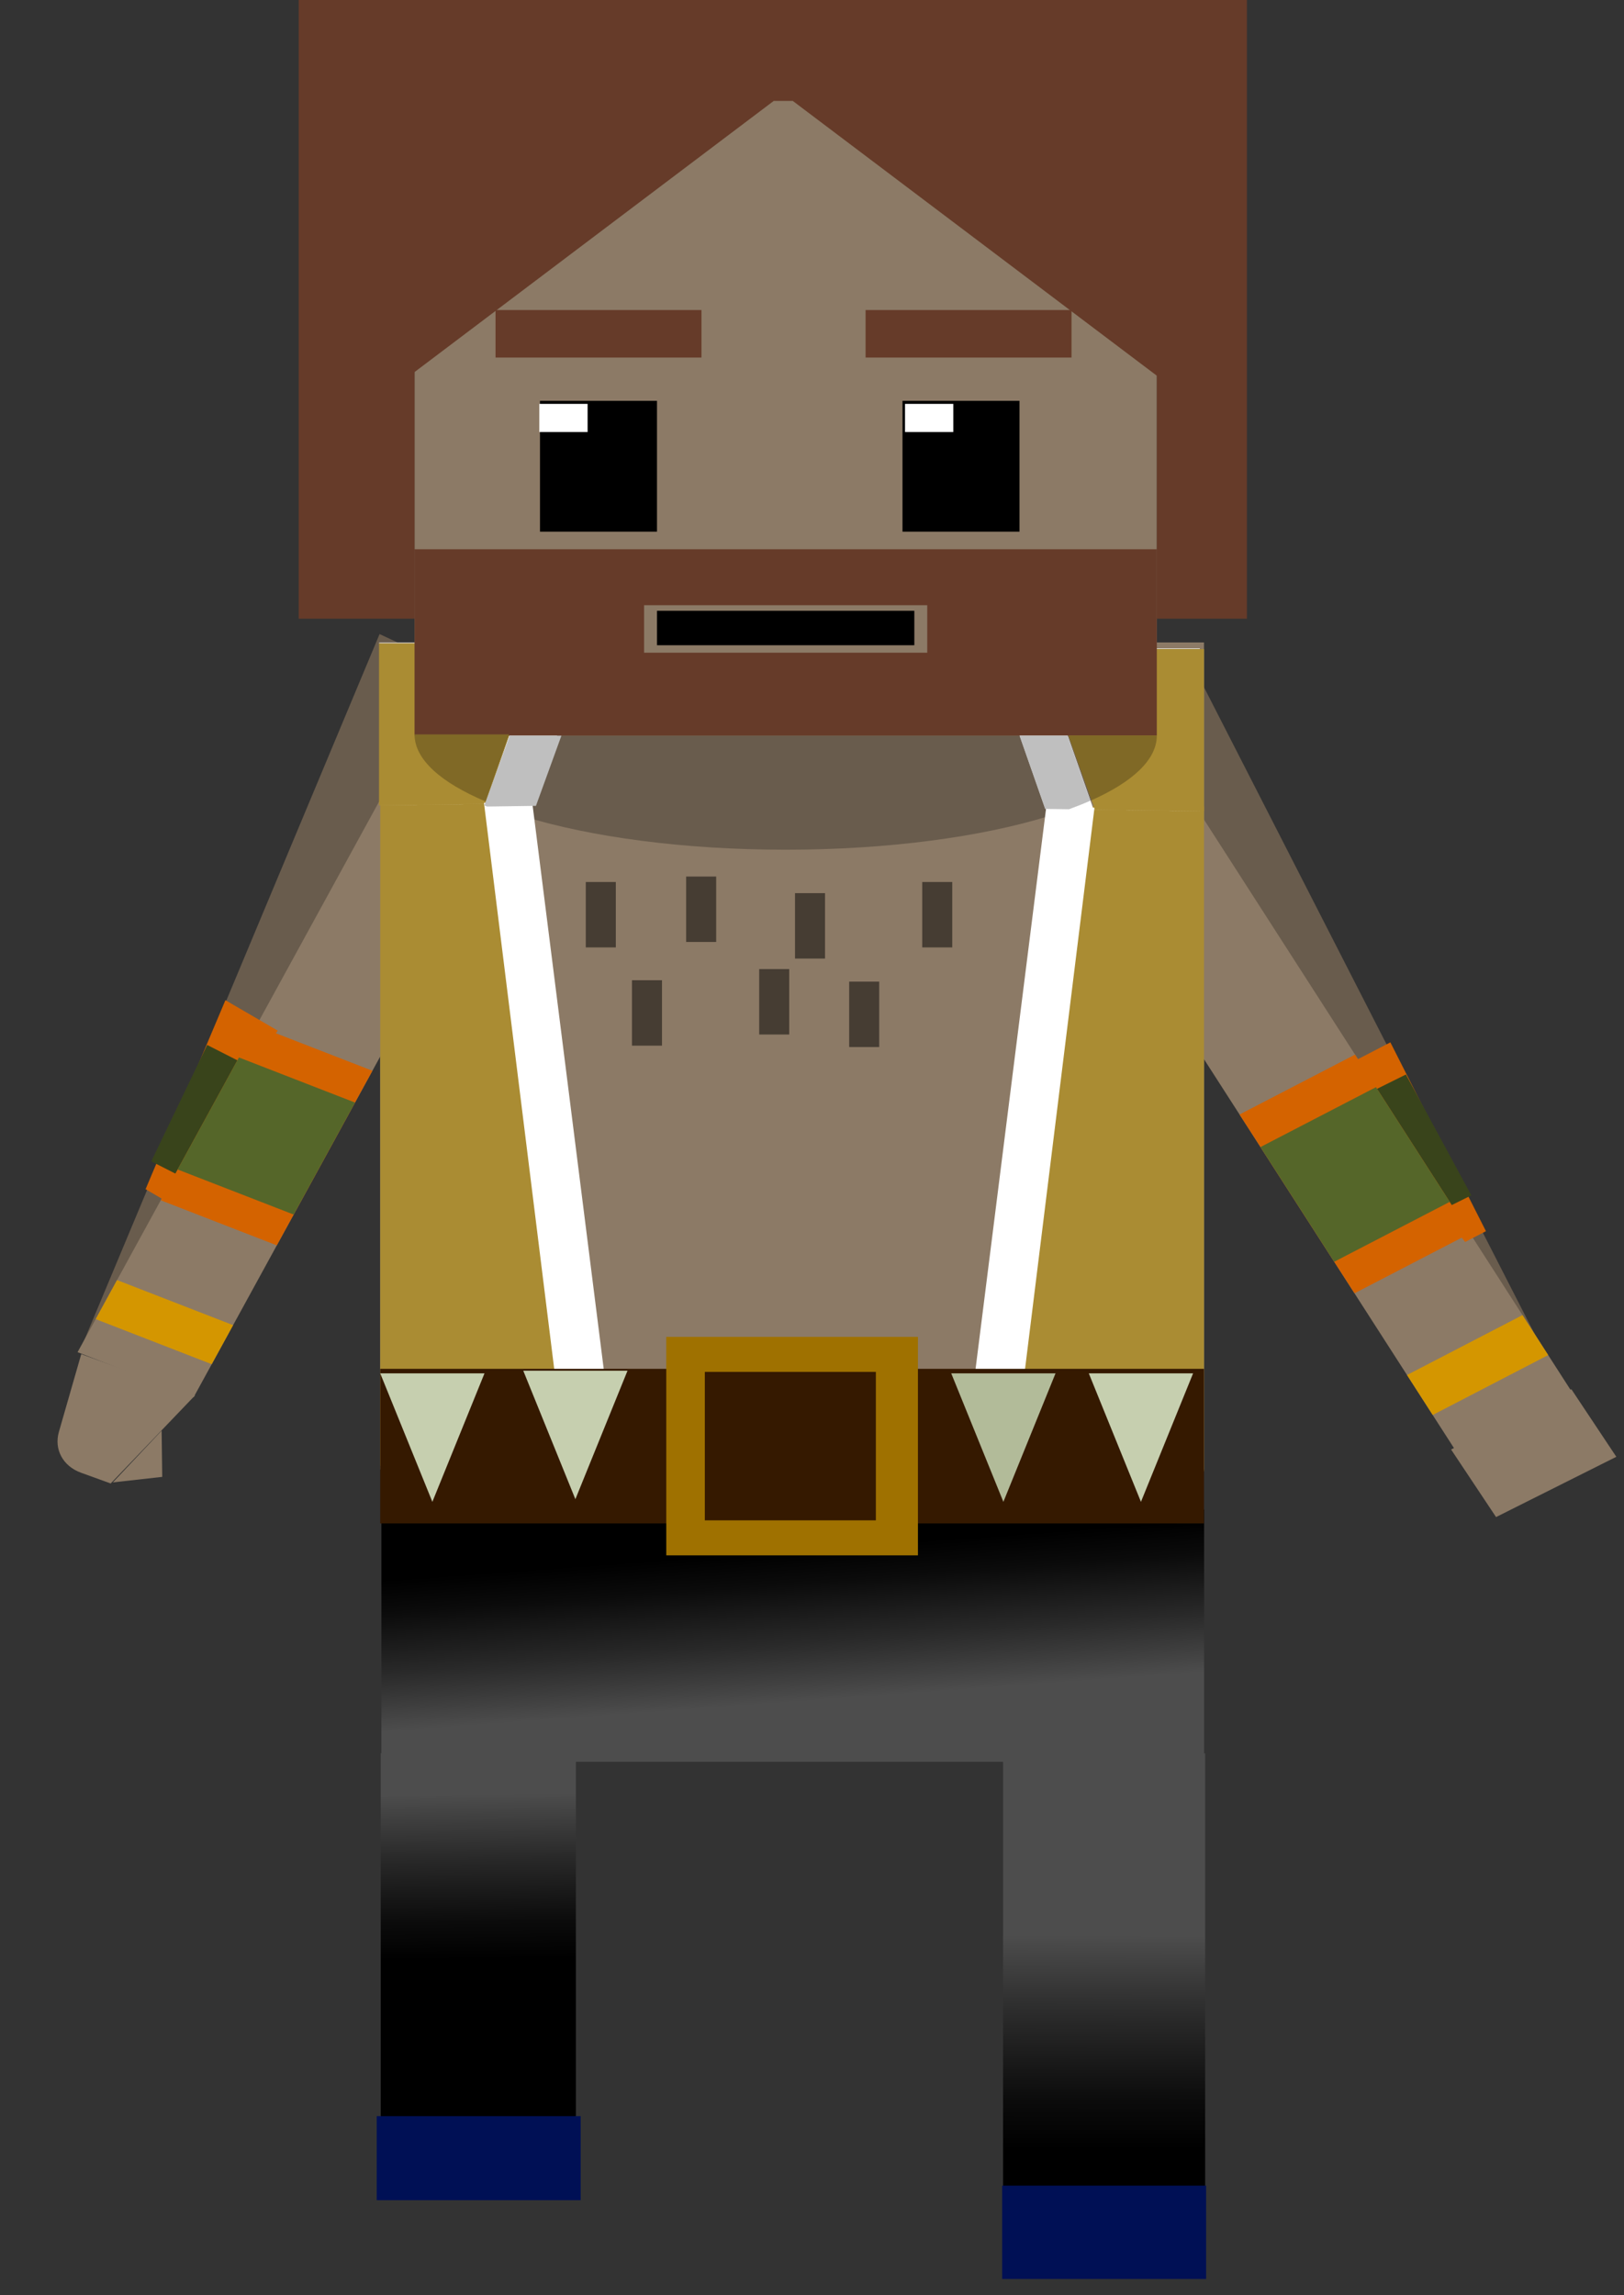 <?xml version="1.0" encoding="utf-8"?>
<!-- Generator: Adobe Illustrator 21.0.0, SVG Export Plug-In . SVG Version: 6.00 Build 0)  -->
<svg version="1.1" id="Layer_1" xmlns="http://www.w3.org/2000/svg" xmlns:xlink="http://www.w3.org/1999/xlink" x="0px" y="0px"
	 viewBox="0 0 100.475 142" style="enable-background:new 0 0 100.475 142;" xml:space="preserve">
<rect x="0" y="0" width="100.475" height="142" fill="#333333" stroke="none"/>
<style type="text/css">
	.st0{fill:url(#SVGID_1_);}
	.st1{fill:url(#SVGID_2_);}
	.st2{fill:url(#SVGID_3_);}
	.st3{fill:#695C4D;}
	.st4{fill:#8C7A66;}
	.st5{fill:#663B29;}
	.st6{fill:#D49600;}
	.st7{fill:#D46300;}
	.st8{fill:#39441B;}
	.st9{fill:#556629;}
	.st10{fill:#AA8C33;}
	.st11{fill:#FFFFFF;}
	.st12{fill:#BFBFBF;}
	.st13{fill:#806926;}
	.st14{fill:#351900;}
	.st15{fill:#C6CFAF;}
	.st16{fill:#B2BB99;}
	.st17{fill:#9F7100;}
	.st18{fill:#463D33;}
	.st19{fill:#001055;}
</style>
<linearGradient id="SVGID_1_" gradientUnits="userSpaceOnUse" x1="68.318" y1="119.75" x2="68.29" y2="132.962">
	<stop  offset="0" style="stop-color:#4D4D4D"/>
	<stop  offset="0.39" style="stop-color:#292929"/>
	<stop  offset="0.779" style="stop-color:#0B0B0B"/>
	<stop  offset="1" style="stop-color:#000000"/>
</linearGradient>
<rect x="62.059" y="108.48" class="st0" width="12.503" height="29.409"/>
<linearGradient id="SVGID_2_" gradientUnits="userSpaceOnUse" x1="29.492" y1="110.993" x2="29.598" y2="121.196">
	<stop  offset="0" style="stop-color:#4D4D4D"/>
	<stop  offset="0.39" style="stop-color:#292929"/>
	<stop  offset="0.779" style="stop-color:#0B0B0B"/>
	<stop  offset="1" style="stop-color:#000000"/>
</linearGradient>
<rect x="23.556" y="108.468" class="st1" width="12.073" height="24.532"/>
<linearGradient id="SVGID_3_" gradientUnits="userSpaceOnUse" x1="49.346" y1="105.289" x2="48.663" y2="95.936">
	<stop  offset="0" style="stop-color:#4D4D4D"/>
	<stop  offset="0.39" style="stop-color:#292929"/>
	<stop  offset="0.779" style="stop-color:#0B0B0B"/>
	<stop  offset="1" style="stop-color:#000000"/>
</linearGradient>
<rect x="23.597" y="93.393" class="st2" width="50.899" height="15.609"/>
<polygon class="st3" points="97.014,86.58 91.29,89.261 65.225,43.574 73.161,39.921 "/>
<polygon class="st3" points="4.881,83.715 4.881,83.715 23.484,39.231 31.383,42.915 "/>
<polygon class="st4" points="97.425,86.391 90.28,90.097 65.929,52.214 73.075,48.508 "/>
<polygon class="st4" points="4.799,83.659 11.979,86.448 31.696,50.443 24.516,47.653 "/>
<rect x="23.524" y="39.748" class="st4" width="50.966" height="10.139"/>
<rect x="25.648" y="6.106" class="st4" width="45.922" height="39.864"/>
<rect x="30.658" y="19.183" class="st5" width="12.741" height="2.938"/>
<rect x="53.553" y="19.183" class="st5" width="12.741" height="2.938"/>
<rect x="55.837" y="24.8" width="7.238" height="8.094"/>
<rect x="23.524" y="49.887" class="st4" width="50.966" height="41.024"/>
<polygon class="st6" points="88.64,87.545 95.785,83.839 94.195,81.366 87.05,85.071 "/>
<g>
	<path class="st4" d="M3.644,88.589l1.382-4.809l7.042,2.553l-5.221,5.449l-1.841-0.667C3.893,90.711,3.333,89.671,3.644,88.589z"/>
	<polygon class="st4" points="10,88.511 10.037,91.374 6.982,91.716 8.491,90.113 	"/>
</g>
<polygon class="st4" points="92.559,93.861 100,90.132 97.218,85.95 89.777,89.679 "/>
<polygon class="st5" points="18.48,0 18.48,38.28 25.648,38.28 25.648,23.019 39.215,12.777 47.871,6.243 49.047,6.243 
	57.704,12.777 71.57,23.244 71.57,38.28 77.144,38.28 77.144,0 "/>
<polygon class="st6" points="13.099,84.403 5.919,81.614 7.242,79.198 14.422,81.987 "/>
<polygon class="st7" points="10.491,74.441 17.18,63.764 13.946,61.882 9.006,73.576 "/>
<polygon class="st8" points="12.818,64.652 9.36,71.853 11.318,72.848 16,66.27 "/>
<polygon class="st7" points="90.647,76.84 91.934,76.173 86.021,64.49 82.371,66.383 "/>
<polygon class="st8" points="89.313,74.809 91.03,73.956 86.982,66.479 83.668,68.125 "/>
<polygon class="st7" points="83.8,80.016 90.946,76.31 83.835,65.249 76.69,68.954 "/>
<polygon class="st9" points="82.546,78.065 89.692,74.36 85.13,67.263 77.984,70.968 "/>
<polygon class="st7" points="17.126,77.05 9.946,74.261 15.861,63.459 23.041,66.248 "/>
<polygon class="st9" points="18.169,75.145 10.989,72.356 14.784,65.425 21.964,68.215 "/>
<polygon class="st10" points="32.73,49.672 38.108,90.696 23.524,90.696 23.524,49.672 "/>
<polygon class="st10" points="65.283,49.887 59.906,91.026 74.49,91.026 74.49,49.887 "/>
<rect x="33.409" y="24.8" width="7.238" height="8.094"/>
<rect x="55.993" y="24.987" class="st11" width="2.987" height="1.743"/>
<rect x="33.367" y="24.987" class="st11" width="2.987" height="1.743"/>
<path class="st3" d="M48.609,52.572c12.681,0,22.961-3.159,22.961-7.057H25.648C25.648,49.413,35.928,52.572,48.609,52.572z"/>
<g>
	<polygon class="st11" points="23.45,39.764 23.45,39.805 33.494,39.805 30.02,49.732 23.45,49.828 23.45,49.831 33.006,49.692 
		36.481,39.764 	"/>
	<polygon class="st10" points="33.494,39.805 23.45,39.805 23.45,49.828 30.02,49.732 	"/>
</g>
<polygon class="st11" points="74.23,40.119 74.23,40.159 64.186,40.159 67.66,50.087 74.23,50.182 74.23,50.186 64.674,50.047 
	61.199,40.119 "/>
<polygon class="st11" points="29.943,49.672 32.932,49.672 38.108,90.696 35.033,90.696 "/>
<polygon class="st11" points="67.715,49.97 64.726,49.97 59.55,91.109 62.625,91.109 "/>
<polygon class="st10" points="64.186,40.159 74.49,40.159 74.49,50.186 67.75,50.09 "/>
<path class="st5" d="M25.648,33.981v11.534H71.57V33.981H25.648z M57.368,40.382H39.849v-2.938h17.519V40.382z"/>
<rect x="40.648" y="37.79" width="15.92" height="2.131"/>
<path class="st12" d="M66.048,45.516h-2.972l1.586,4.531l1.473,0.021c0.467-0.17,0.908-0.346,1.322-0.529L66.048,45.516z"/>
<path class="st13" d="M67.541,49.507c2.539-1.135,4.029-2.51,4.029-3.992h-5.462L67.541,49.507z"/>
<path class="st12" d="M31.531,45.516l-1.566,4.315c0.057,0.023,0.11,0.047,0.167,0.07l3.026-0.042l1.576-4.343H31.531z"/>
<path class="st13" d="M31.495,45.436h-5.848c0,1.552,1.634,2.985,4.395,4.15L31.495,45.436z"/>
<rect x="23.524" y="84.69" class="st14" width="50.966" height="9.563"/>
<g>
	<polygon class="st15" points="26.75,92.919 26.75,92.919 23.524,84.97 29.975,84.97 	"/>
	<polygon class="st15" points="70.589,92.919 70.589,92.919 67.363,84.97 73.815,84.97 	"/>
	<polygon class="st15" points="35.598,92.755 35.598,92.755 32.373,84.805 38.824,84.805 	"/>
	<polygon class="st16" points="62.078,92.919 62.078,92.919 58.852,84.97 65.304,84.97 	"/>
</g>
<path class="st17" d="M41.221,82.713V96.23h15.571V82.713H41.221z M54.189,94.064H43.607v-9.186h10.582V94.064z"/>
<rect x="57.057" y="54.569" class="st18" width="1.858" height="4.047"/>
<rect x="52.538" y="60.733" class="st18" width="1.858" height="4.047"/>
<rect x="49.186" y="55.259" class="st18" width="1.858" height="4.047"/>
<rect x="46.97" y="59.957" class="st18" width="1.858" height="4.047"/>
<rect x="39.099" y="60.647" class="st18" width="1.858" height="4.047"/>
<rect x="42.451" y="54.232" class="st18" width="1.858" height="4.047"/>
<rect x="36.242" y="54.569" class="st18" width="1.858" height="4.047"/>
<rect x="62.002" y="135.224" class="st19" width="12.619" height="5.776"/>
<rect x="23.306" y="130.925" class="st19" width="12.619" height="5.201"/>
</svg>
